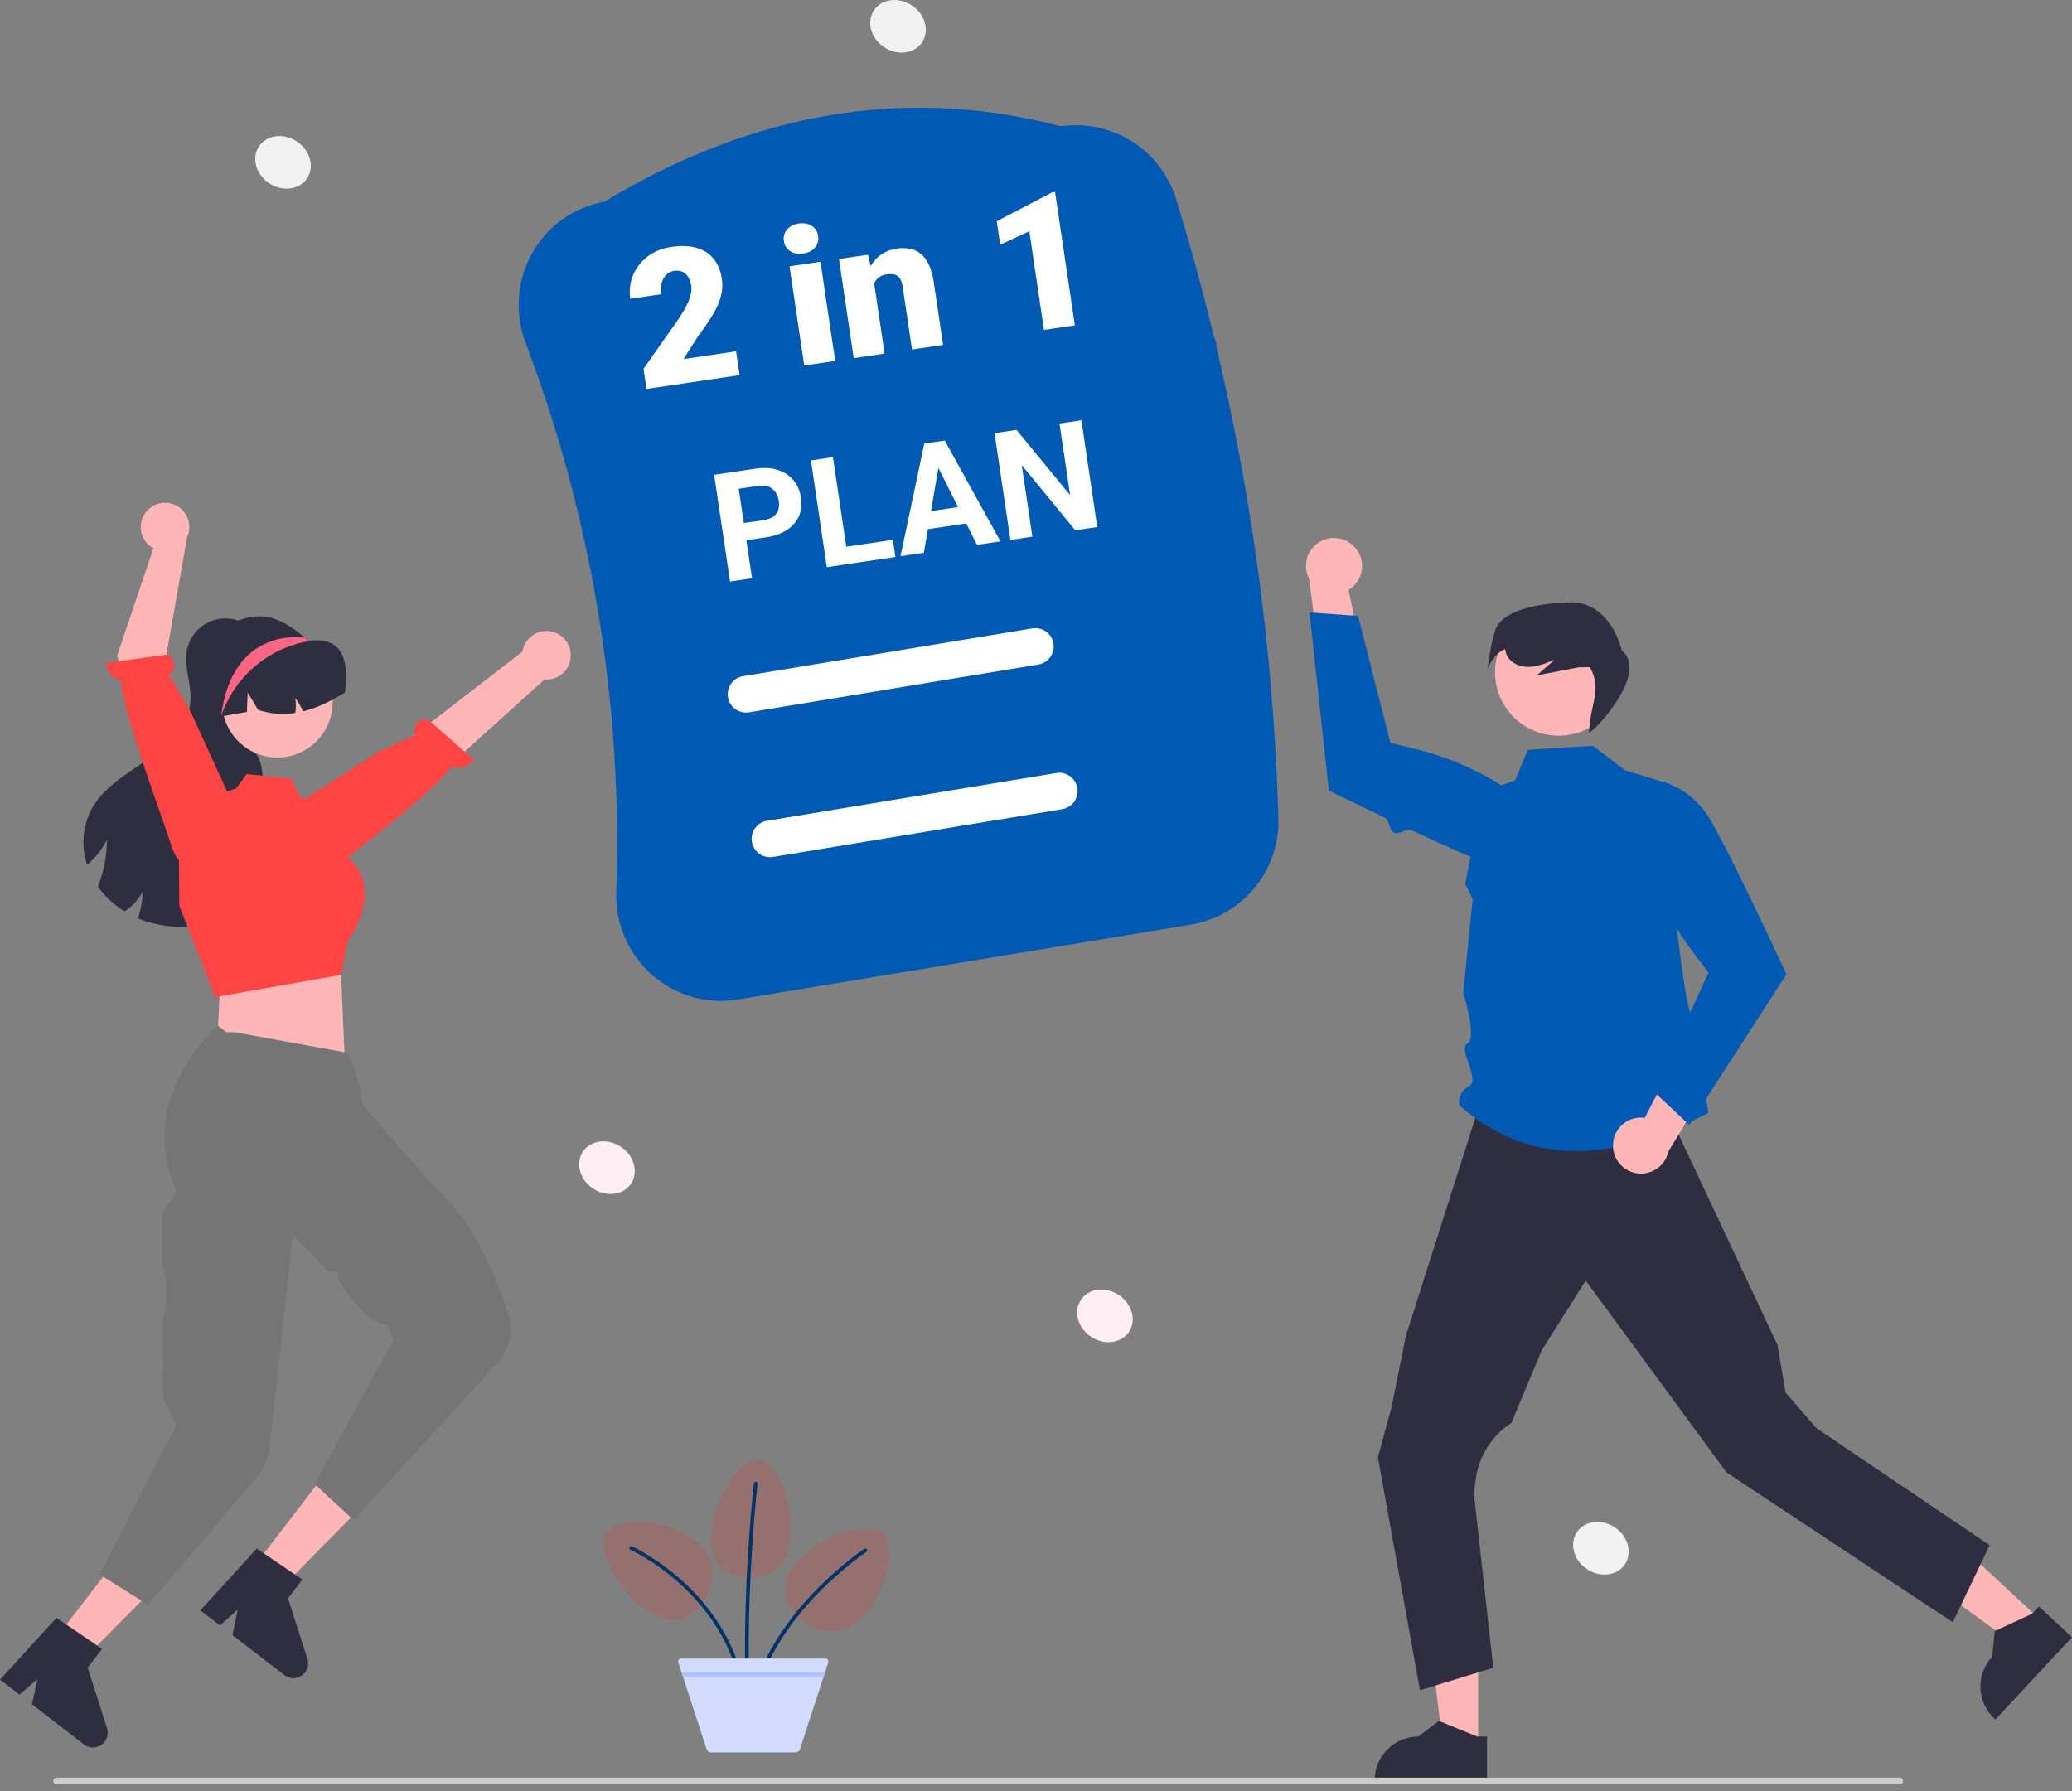<svg width="273" height="236" viewBox="0 0 273 236" fill="none" xmlns="http://www.w3.org/2000/svg">
<rect x="0" y="0" width="273" height="236" fill="#808080" stroke="none"/>
<g clip-path="url(#clip0_34_144)">
<path d="M194.753 230.302L190.16 230.301L187.975 212.586L194.754 212.587L194.753 230.302Z" fill="#FFB6B6"/>
<path d="M195.924 234.754L181.115 234.753V234.566C181.115 233.037 181.723 231.571 182.804 230.49C183.885 229.409 185.351 228.802 186.879 228.802H186.88L189.585 226.75L194.632 228.802L195.925 228.802L195.924 234.754Z" fill="#2F2E41"/>
<path d="M268.945 213.549L265.813 216.909L251.364 206.429L255.986 201.471L268.945 213.549Z" fill="#FFB6B6"/>
<path d="M273 215.728L262.903 226.561L262.766 226.433C261.647 225.391 260.989 223.947 260.935 222.419C260.882 220.892 261.437 219.405 262.479 218.287L262.479 218.287L262.822 214.908L267.765 212.616L268.646 211.67L273 215.728Z" fill="#2F2E41"/>
<path d="M262.149 203.593L257.294 213.746L227.484 194.009L223.148 188.1L208.928 168.726L203.148 177.898L199.126 187.486C197.815 188.341 196.711 189.476 195.892 190.81C195.074 192.144 194.562 193.642 194.393 195.198L194.209 196.896L196.751 219.743L187.091 222.709L181.543 192.017L183.357 185.366L185.224 176.031L194.624 146.531H219.78L234.208 177.242L235.262 183.499L239.353 188.194L262.149 203.593Z" fill="#2F2E41"/>
<path d="M209.871 98.265L214.106 101.49L219.213 103.059C219.213 103.059 221.324 132.757 223.226 134.659C225.129 136.561 223.413 136.612 223.795 139.084C224.177 141.555 225.106 146.621 225.106 146.621C212.266 153.418 201.195 153.6 192.303 145.646C192.19 145.154 192.247 144.638 192.467 144.184C192.687 143.729 193.055 143.363 193.512 143.146C195.167 142.268 191.986 138.17 193.339 137.484C194.691 136.799 192.789 130.854 192.789 130.854L194.037 118.451L193.051 116.468L195.457 104.336L199.632 102.811L201.299 98.793L209.871 98.265Z" fill="#0059B3"/>
<path d="M212.524 151.048C212.505 150.511 212.604 149.977 212.813 149.483C213.023 148.989 213.339 148.547 213.738 148.189C214.137 147.83 214.609 147.563 215.123 147.406C215.636 147.25 216.178 147.208 216.709 147.284L222.677 135.684L226.002 141.591L219.825 151.701C219.639 152.585 219.135 153.37 218.409 153.908C217.682 154.445 216.784 154.698 215.884 154.617C214.984 154.537 214.145 154.129 213.526 153.471C212.906 152.813 212.55 151.951 212.524 151.048H212.524Z" fill="#FFB6B6"/>
<path d="M222.574 148.21L235.375 128.371L235.332 128.28C235.284 128.175 232.385 121.915 229.577 116.181C229.144 115.298 228.714 114.428 228.296 113.594C228.116 113.234 227.939 112.882 227.764 112.537C226.584 110.212 225.554 108.289 224.938 107.376C223.578 105.312 221.552 103.775 219.197 103.021L219.138 103.006L219.081 103.029C217.929 103.515 216.978 104.379 216.383 105.479C215.788 106.578 215.586 107.848 215.809 109.078C216.919 115.011 219.393 120.604 223.036 125.417L225.111 128.152L217.899 143.83L222.574 148.21Z" fill="#0059B3"/>
<path d="M178.558 72.165C178.91 72.569 179.17 73.046 179.318 73.562C179.466 74.078 179.499 74.62 179.415 75.15C179.331 75.68 179.132 76.185 178.832 76.63C178.532 77.075 178.137 77.448 177.677 77.724L180.345 90.493L174.043 87.998L172.475 76.254C172.063 75.451 171.96 74.523 172.185 73.648C172.411 72.773 172.95 72.012 173.7 71.508C174.45 71.004 175.358 70.792 176.254 70.913C177.149 71.034 177.969 71.479 178.558 72.165H178.558Z" fill="#FFB6B6"/>
<path d="M172.537 80.698L175.086 104.17L175.176 104.214C175.251 104.25 178.48 105.834 182.443 107.721C183.112 108.039 183.016 109.417 183.715 109.747C184.197 109.973 185.468 109.15 185.954 109.378C190.287 111.404 194.668 113.374 196.414 113.908C198.771 114.654 201.312 114.573 203.616 113.676L203.672 113.65L203.701 113.596C204.29 112.493 204.485 111.223 204.255 109.994C204.025 108.765 203.383 107.652 202.434 106.837C197.836 102.927 192.392 100.14 186.532 98.695L183.197 97.877L178.927 81.156L172.537 80.698Z" fill="#0059B3"/>
<path d="M205.356 96.935C209.982 96.935 213.732 93.185 213.732 88.559C213.732 83.933 209.982 80.183 205.356 80.183C200.73 80.183 196.98 83.933 196.98 88.559C196.98 93.185 200.73 96.935 205.356 96.935Z" fill="#FFB6B6"/>
<path d="M197.04 82.946C197.729 80.942 201.158 79.552 206.717 79.359C212.276 79.166 213.686 85.717 213.686 85.717C217.397 88.727 209.723 96.787 209.352 96.497L209.519 94.983C209.795 92.474 210.97 90.517 209.476 87.903L208.042 87.92C206.189 88.276 204.337 88.632 202.485 88.989L204.678 87.058L204.616 86.962C203.683 87.448 202.668 87.756 201.622 87.871C200.443 87.94 199.155 87.471 198.59 86.434C198.439 86.149 198.347 85.837 198.319 85.515C196.73 86.15 196.003 88.11 196.003 88.11C196.003 88.11 196.351 84.95 197.04 82.946Z" fill="#2F2E41"/>
<path d="M33.747 83.449C33.634 83.305 33.511 83.168 33.381 83.039C33.413 82.995 33.445 82.947 33.477 82.903L33.747 83.449Z" fill="#2F2E41"/>
<path d="M35.376 117.137C34.006 119.571 31.27 120.929 28.557 121.594C25.511 122.392 22.302 122.33 19.289 121.415C18.907 121.292 18.524 121.148 18.154 120.989C18.332 120.516 18.473 120.03 18.576 119.535C18.715 118.866 18.784 118.183 18.783 117.5C18.481 118.089 18.09 118.627 17.624 119.097C17.264 119.475 16.856 119.803 16.409 120.073C15.024 119.232 13.825 118.118 12.884 116.799C12.944 116.651 13.004 116.504 13.059 116.357C13.349 115.587 13.578 114.796 13.745 113.991C13.971 112.902 14.084 111.793 14.083 110.681C13.592 111.639 12.955 112.515 12.195 113.278C11.967 113.521 11.725 113.752 11.47 113.967C11.075 112.767 10.923 111.502 11.021 110.243C11.12 108.984 11.467 107.757 12.044 106.634C13.621 103.718 16.68 101.986 19.404 100.102C22.133 98.218 24.861 95.669 25.092 92.359C25.248 90.124 24.212 87.886 24.626 85.687C24.8 84.76 25.226 83.898 25.856 83.196C26.486 82.494 27.297 81.978 28.2 81.705C29.102 81.432 30.063 81.412 30.977 81.647C31.89 81.882 32.722 82.363 33.381 83.038C31.835 85.229 30.298 87.496 29.673 90.1C29.035 92.753 29.557 95.864 31.648 97.62C32.365 98.226 33.245 98.656 33.799 99.413C34.536 100.416 34.54 101.755 34.66 102.99C34.898 105.391 35.683 107.701 36.105 110.079C36.532 112.453 36.555 115.03 35.376 117.137Z" fill="#2F2E41"/>
<path d="M7.289 215.911L10.924 218.719L23.488 206.034L18.122 201.889L7.289 215.911Z" fill="#FFB6B6"/>
<path d="M7.443 213.166L13.455 217.263L11.552 219.725L14.1 227.72C14.226 228.115 14.223 228.539 14.09 228.932C13.957 229.325 13.703 229.665 13.363 229.902C13.024 230.14 12.617 230.263 12.203 230.253C11.789 230.243 11.388 230.101 11.06 229.848L4.219 224.562L4.922 221.215L2.579 223.295L0 221.302L7.443 213.166Z" fill="#2F2E41"/>
<path d="M25.732 90.525C25.731 91.946 26.079 93.344 26.745 94.599C27.412 95.853 28.376 96.925 29.553 97.719C30.73 98.514 32.084 99.008 33.496 99.157C34.909 99.307 36.336 99.107 37.654 98.576C38.971 98.044 40.137 97.198 41.051 96.111C41.965 95.023 42.598 93.728 42.894 92.339C43.191 90.95 43.142 89.51 42.751 88.144C42.361 86.778 41.641 85.53 40.656 84.507L40.614 84.465C40.545 84.392 40.475 84.32 40.402 84.25C40.402 84.25 40.401 84.25 40.401 84.25C40.401 84.25 40.4 84.249 40.4 84.249C40.4 84.249 40.399 84.248 40.399 84.248C40.399 84.248 40.399 84.247 40.399 84.247C40.309 84.163 40.218 84.08 40.125 84C38.598 82.66 36.451 81.206 34.261 81.206C29.468 81.206 25.732 85.732 25.732 90.525Z" fill="#2F2E41"/>
<path d="M75.188 86.069C75.23 86.532 75.169 86.998 75.011 87.435C74.853 87.872 74.601 88.269 74.273 88.598C73.945 88.927 73.549 89.18 73.112 89.339C72.675 89.499 72.209 89.56 71.746 89.52L50.26 108.919L46.563 103.08L68.846 85.847C68.965 85.073 69.364 84.371 69.967 83.872C70.569 83.374 71.334 83.113 72.116 83.141C72.898 83.168 73.642 83.481 74.209 84.021C74.775 84.561 75.124 85.29 75.188 86.069V86.069Z" fill="#FFB6B6"/>
<path d="M41.078 114.775C41.078 114.775 41.877 116.252 44.608 113.972C46.794 112.147 57.268 104.223 59.524 100.976C60.039 101.18 60.608 101.207 61.14 101.052C61.672 100.898 62.138 100.57 62.464 100.122L56.282 94.708C54.432 94.921 54.471 96.163 54.664 96.869L50.001 98.982L37.958 106.678L40.481 113.718L41.078 114.775Z" fill="#FF4444"/>
<path d="M29.411 128.378L28.961 130.523L28.578 138.434L45.414 139.359L44.891 127.192L43.259 124.511L29.411 128.378Z" fill="#FFB6B6"/>
<path d="M36.546 99.809C40.565 99.809 43.822 96.551 43.822 92.533C43.822 88.514 40.565 85.257 36.546 85.257C32.528 85.257 29.27 88.514 29.27 92.533C29.27 96.551 32.528 99.809 36.546 99.809Z" fill="#FFB6B6"/>
<path d="M23.629 119.37L23.584 113.322C23.583 111.145 24.319 109.033 25.673 107.329C27.027 105.625 28.918 104.431 31.038 103.94L31.066 103.933L32.504 101.995L38.349 102.579L39.421 104.769L43.656 107.291L45.287 112.534C45.995 113.005 46.597 113.617 47.058 114.331C47.519 115.045 47.828 115.847 47.966 116.686C48.52 120.222 46.044 123.761 45.749 124.166L44.99 128.44L28.481 131.353L28.347 131.37L23.629 119.37Z" fill="#FF4444"/>
<path d="M45.45 91.236C44.601 91.773 43.72 92.259 42.813 92.69C41.892 93.132 40.928 93.48 39.937 93.729C39.654 93.107 39.306 92.516 38.901 91.965C39.006 92.618 39.008 93.283 38.909 93.936C37.267 94.201 35.584 94.063 34.006 93.534L32.636 91.236L32.533 93.801C31.397 94.008 30.266 94.203 29.131 94.406C29.063 94.414 28.996 94.43 28.932 94.442C28.227 91.264 29.227 87.763 31.449 85.644C32.553 84.603 33.929 83.896 35.419 83.607C36.908 83.318 38.449 83.458 39.861 84.011C40.041 84.082 40.224 84.162 40.399 84.246C40.399 84.246 40.399 84.247 40.399 84.247C40.4 84.248 40.4 84.248 40.4 84.248C40.401 84.249 40.401 84.249 40.401 84.249C40.402 84.249 40.403 84.25 40.403 84.25C40.507 84.301 40.594 84.425 40.71 84.413C45.681 83.859 45.84 87.715 45.45 91.236Z" fill="#2F2E41"/>
<path d="M33.345 206.529L36.986 209.33L49.524 196.62L44.151 192.485L33.345 206.529Z" fill="#FFB6B6"/>
<path d="M33.825 204.038L39.844 208.123L37.947 210.589L40.511 218.578C40.638 218.972 40.635 219.397 40.503 219.79C40.371 220.183 40.117 220.523 39.778 220.762C39.439 221 39.033 221.124 38.618 221.115C38.204 221.106 37.803 220.965 37.475 220.712L30.623 215.44L31.319 212.092L28.981 214.176L26.398 212.188L33.825 204.038Z" fill="#2F2E41"/>
<path d="M21.531 191.016L21.531 190.969L23.256 187.995L21.494 184.124L21.442 174.18L21.727 172.687C22.111 170.679 22 168.608 21.402 166.653L21.369 160.6C21.308 159.084 23.657 157.75 23.109 156.486C17.931 144.537 28.396 135.421 28.467 135.348L28.681 135.126L29.841 136.005L30.946 136.006L45.85 138.722L45.957 138.922C46.543 140.022 47.675 143.812 47.742 145.527C48.485 146.387 56.946 156.177 57.698 156.857C62.78 161.456 65.69 169.068 66.972 173.196C67.291 174.216 67.355 175.298 67.159 176.349C66.964 177.4 66.514 178.387 65.85 179.224L46.609 200.299L41.431 195.52L51.842 176.548L51.091 174.623C49.744 174.374 48.525 173.666 47.642 172.619L45.534 170.117C44.95 169.426 44.579 168.581 44.466 167.683L43.187 167.529L38.608 162.721L35.431 191.494L34.567 193.767L19.524 211.452L13.151 207.469L21.531 191.016Z" fill="#757575"/>
<path d="M19.234 67.469C18.945 67.832 18.739 68.255 18.631 68.707C18.523 69.159 18.516 69.629 18.609 70.084C18.702 70.54 18.895 70.969 19.172 71.342C19.449 71.715 19.805 72.022 20.213 72.243L15.43 86.404L19.336 101.41L25.634 98.563L21.748 87.244L24.655 70.768C24.98 70.056 25.033 69.25 24.804 68.502C24.574 67.754 24.078 67.117 23.41 66.71C22.742 66.303 21.948 66.156 21.178 66.296C20.408 66.436 19.716 66.853 19.234 67.469Z" fill="#FFB6B6"/>
<path d="M24.999 113.775C24.999 113.775 23.52 114.569 22.491 111.164C21.667 108.438 16.062 93.636 15.961 89.683C15.418 89.57 14.929 89.28 14.569 88.859C14.209 88.437 14 87.908 13.974 87.354L22.115 86.228C23.543 87.422 22.827 88.439 22.279 88.922L25.051 93.619L30.846 106.298L26.078 113.22L24.999 113.775Z" fill="#FF4444"/>
<path d="M29.129 94.406C29.965 91.885 31.464 89.635 33.469 87.893C35.474 86.15 37.911 84.98 40.524 84.504C40.534 84.5 40.569 84.486 40.614 84.465C40.642 84.448 40.677 84.431 40.711 84.413C40.607 84.354 40.507 84.302 40.402 84.25C40.402 84.25 40.401 84.25 40.401 84.25C40.401 84.25 40.4 84.249 40.4 84.249C40.4 84.249 40.399 84.249 40.399 84.248C40.399 84.248 40.399 84.247 40.399 84.247C40.309 84.163 40.218 84.08 40.125 84L39.861 84.011C39.861 84.011 30.591 82.543 29.129 94.406Z" fill="#FD6584"/>
<path d="M148.751 175.485C149.762 173.964 149.163 171.787 147.413 170.622C145.663 169.458 143.423 169.746 142.412 171.267C141.4 172.788 141.999 174.965 143.749 176.129C145.5 177.294 147.739 177.005 148.751 175.485Z" fill="#FFEEF4"/>
<path d="M128.212 118.724C129.224 117.204 128.625 115.027 126.875 113.862C125.124 112.698 122.885 112.986 121.873 114.507C120.862 116.028 121.46 118.205 123.211 119.369C124.961 120.534 127.201 120.245 128.212 118.724Z" fill="#FFEEF4"/>
<path d="M214.099 206.105C215.111 204.584 214.512 202.408 212.762 201.243C211.011 200.078 208.772 200.367 207.76 201.888C206.749 203.409 207.347 205.585 209.098 206.75C210.848 207.915 213.088 207.626 214.099 206.105Z" fill="#F2F2F2"/>
<path d="M40.458 23.502C41.47 21.981 40.871 19.804 39.121 18.64C37.37 17.475 35.131 17.764 34.119 19.285C33.107 20.805 33.706 22.982 35.457 24.147C37.207 25.311 39.447 25.023 40.458 23.502Z" fill="#F2F2F2"/>
<path d="M121.491 5.578C122.503 4.057 121.904 1.88 120.153 0.715C118.403 -0.449 116.163 -0.16 115.152 1.36C114.14 2.881 114.739 5.058 116.489 6.223C118.24 7.387 120.479 7.098 121.491 5.578Z" fill="#F2F2F2"/>
<path d="M83.14 155.96C84.152 154.439 83.553 152.262 81.803 151.098C80.052 149.933 77.813 150.222 76.801 151.743C75.79 153.263 76.388 155.44 78.139 156.605C79.889 157.769 82.129 157.481 83.14 155.96Z" fill="#FFEEF4"/>
<path d="M250.292 235.112H7.458C7.341 235.111 7.228 235.064 7.145 234.981C7.062 234.898 7.015 234.785 7.015 234.667C7.015 234.549 7.062 234.436 7.145 234.353C7.228 234.27 7.341 234.223 7.458 234.222H250.292C250.41 234.222 250.523 234.269 250.607 234.352C250.69 234.436 250.737 234.549 250.737 234.667C250.737 234.785 250.69 234.898 250.607 234.981C250.523 235.065 250.41 235.112 250.292 235.112Z" fill="#CCCCCC"/>
<path d="M158.769 47.059L82.931 55.224C82.493 55.271 82.055 55.143 81.712 54.867C81.37 54.59 81.15 54.19 81.103 53.752C81.056 53.314 81.185 52.876 81.461 52.533C81.737 52.19 82.138 51.971 82.576 51.924L158.413 43.758C158.851 43.711 159.289 43.84 159.632 44.116C159.975 44.392 160.194 44.793 160.241 45.231C160.288 45.668 160.16 46.107 159.883 46.45C159.607 46.792 159.206 47.011 158.769 47.059Z" fill="#0059B2"/>
<path d="M92.859 64.401L84.022 65.352C83.584 65.4 83.146 65.271 82.803 64.995C82.46 64.719 82.241 64.318 82.194 63.88C82.147 63.442 82.275 63.004 82.552 62.661C82.828 62.319 83.229 62.099 83.666 62.052L92.504 61.101C92.721 61.077 92.94 61.096 93.15 61.158C93.359 61.219 93.554 61.321 93.724 61.458C93.894 61.594 94.035 61.763 94.14 61.955C94.245 62.146 94.311 62.356 94.334 62.573C94.357 62.79 94.338 63.009 94.276 63.218C94.215 63.428 94.113 63.623 93.976 63.793C93.839 63.962 93.67 64.103 93.478 64.208C93.287 64.312 93.076 64.378 92.859 64.401Z" fill="#0059B2"/>
<path d="M85.941 128.471C84.381 127.101 83.146 125.402 82.326 123.495C81.505 121.589 81.12 119.524 81.197 117.45C82.05 92.803 77.99 68.232 69.256 45.169C68.515 43.23 68.216 41.151 68.38 39.082C68.543 37.013 69.166 35.006 70.202 33.208C71.195 31.48 72.555 29.99 74.185 28.843C75.815 27.696 77.677 26.92 79.639 26.569C99.362 14.667 119.582 11.326 139.748 16.64C142.999 16.161 146.315 16.857 149.1 18.603C151.885 20.349 153.956 23.03 154.942 26.166C163.106 52.672 167.648 80.16 168.442 107.883C168.518 111.209 167.392 114.451 165.27 117.013C163.148 119.575 160.173 121.285 156.891 121.83L97.216 131.689C95.216 132.024 93.166 131.908 91.216 131.352C89.265 130.795 87.463 129.811 85.941 128.471Z" fill="#0059B2"/>
<path d="M98.696 93.855L136.81 87.558C137.442 87.453 138.006 87.102 138.379 86.582C138.752 86.061 138.903 85.414 138.799 84.782C138.694 84.15 138.343 83.586 137.823 83.213C137.302 82.84 136.655 82.689 136.023 82.793L97.909 89.09C97.595 89.141 97.295 89.254 97.025 89.421C96.755 89.588 96.521 89.807 96.336 90.065C96.15 90.323 96.018 90.615 95.946 90.924C95.874 91.233 95.863 91.554 95.915 91.867C95.966 92.18 96.079 92.48 96.247 92.75C96.415 93.019 96.635 93.253 96.893 93.438C97.151 93.622 97.444 93.754 97.753 93.826C98.062 93.897 98.383 93.907 98.696 93.855Z" fill="white"/>
<path d="M101.844 112.912L139.959 106.615C140.59 106.51 141.155 106.159 141.528 105.639C141.901 105.118 142.052 104.471 141.947 103.839C141.843 103.207 141.492 102.643 140.971 102.27C140.451 101.897 139.803 101.746 139.172 101.85L101.057 108.147C100.744 108.199 100.445 108.312 100.176 108.479C99.906 108.647 99.673 108.866 99.488 109.123C99.303 109.381 99.171 109.673 99.099 109.981C99.027 110.29 99.017 110.61 99.069 110.923C99.12 111.236 99.233 111.535 99.401 111.805C99.568 112.074 99.787 112.308 100.045 112.492C100.302 112.677 100.594 112.809 100.903 112.881C101.212 112.953 101.532 112.963 101.844 112.912Z" fill="white"/>
<path d="M96.984 46.287L97.45 49.426L85.182 51.248L84.788 48.592L89.556 41.812C89.971 41.166 90.297 40.595 90.536 40.099C90.774 39.595 90.934 39.148 91.016 38.757C91.105 38.365 91.128 38.02 91.084 37.722C91.009 37.215 90.869 36.804 90.666 36.489C90.47 36.164 90.214 35.935 89.898 35.801C89.59 35.665 89.226 35.629 88.808 35.691C88.389 35.753 88.041 35.928 87.763 36.217C87.485 36.505 87.288 36.871 87.173 37.316C87.066 37.76 87.052 38.243 87.129 38.766L83.048 39.373C82.888 38.294 83.003 37.269 83.394 36.298C83.792 35.325 84.423 34.504 85.286 33.832C86.148 33.153 87.198 32.721 88.438 32.537C89.734 32.345 90.851 32.385 91.788 32.657C92.725 32.929 93.472 33.415 94.028 34.114C94.591 34.803 94.952 35.683 95.111 36.754C95.202 37.366 95.193 37.968 95.083 38.56C94.974 39.152 94.779 39.753 94.5 40.362C94.219 40.963 93.86 41.593 93.422 42.25C92.993 42.906 92.497 43.609 91.934 44.359L90.053 47.316L96.984 46.287ZM108.104 34.491L110.044 47.556L105.963 48.162L104.022 35.097L108.104 34.491ZM103.28 31.764C103.194 31.185 103.333 30.679 103.697 30.246C104.06 29.814 104.576 29.548 105.244 29.449C105.912 29.35 106.483 29.454 106.957 29.762C107.43 30.07 107.71 30.514 107.796 31.094C107.882 31.673 107.744 32.179 107.38 32.612C107.017 33.044 106.501 33.31 105.833 33.409C105.164 33.508 104.594 33.404 104.12 33.096C103.646 32.788 103.367 32.344 103.28 31.764ZM115.026 36.314L116.552 46.589L112.483 47.194L110.543 34.129L114.358 33.562L115.026 36.314ZM115.033 39.682L114.082 39.848C113.934 38.85 113.923 37.942 114.048 37.126C114.173 36.301 114.415 35.582 114.777 34.969C115.138 34.355 115.604 33.863 116.174 33.49C116.751 33.108 117.417 32.861 118.174 32.749C118.778 32.659 119.342 32.666 119.868 32.769C120.401 32.87 120.878 33.092 121.299 33.432C121.728 33.772 122.087 34.253 122.377 34.876C122.674 35.49 122.893 36.273 123.034 37.222L124.256 45.445L120.162 46.053L118.939 37.818C118.862 37.295 118.73 36.907 118.544 36.655C118.358 36.395 118.12 36.233 117.831 36.169C117.541 36.105 117.199 36.102 116.805 36.161C116.386 36.223 116.044 36.356 115.778 36.56C115.512 36.764 115.312 37.024 115.178 37.34C115.051 37.647 114.976 38 114.953 38.398C114.938 38.795 114.964 39.223 115.033 39.682ZM139.008 25.286L141.619 42.866L137.55 43.471L135.62 30.478L131.785 32.245L131.326 29.154L138.634 25.341L139.008 25.286Z" fill="white"/>
<path d="M100.918 70.797L97.335 71.329L96.999 69.069L100.583 68.537C101.137 68.454 101.574 68.297 101.895 68.065C102.215 67.827 102.431 67.531 102.543 67.179C102.655 66.827 102.681 66.445 102.62 66.032C102.558 65.614 102.419 65.236 102.205 64.9C101.99 64.563 101.693 64.311 101.312 64.144C100.932 63.976 100.465 63.934 99.911 64.016L97.332 64.399L99.084 76.193L96.186 76.624L94.097 62.559L99.574 61.746C100.675 61.582 101.648 61.642 102.493 61.924C103.344 62.2 104.03 62.654 104.552 63.287C105.074 63.92 105.401 64.685 105.534 65.58C105.669 66.488 105.576 67.305 105.256 68.03C104.936 68.755 104.407 69.357 103.668 69.836C102.936 70.313 102.02 70.633 100.918 70.797ZM117.643 71.127L117.978 73.387L110.898 74.439L110.562 72.178L117.643 71.127ZM109.746 60.235L111.835 74.3L108.937 74.73L106.848 60.666L109.746 60.235ZM123.82 60.603L121.726 72.831L118.645 73.288L121.782 58.447L123.743 58.156L123.82 60.603ZM128.729 71.79L123.163 60.701L122.497 58.341L124.477 58.047L131.821 71.331L128.729 71.79ZM127.778 66.581L128.115 68.851L120.687 69.954L120.35 67.684L127.778 66.581ZM142.482 55.373L144.571 69.438L141.673 69.868L134.622 61.279L136.022 70.707L133.125 71.138L131.036 57.073L133.934 56.643L140.996 65.24L139.594 55.802L142.482 55.373Z" fill="white"/>
</g>
<path d="M93.102 210.356C97.537 202.237 83.537 198.419 80.162 201.64C76.787 204.86 87.976 219.741 93.102 210.356Z" fill="#EA3223" fill-opacity="0.19"/>
<path d="M98.987 207.878C107.69 207.878 103.751 192.312 100.031 192.312C95.366 192.312 88.933 207.878 98.987 207.878Z" fill="#EA3223" fill-opacity="0.19"/>
<path d="M105.695 213.524C112.87 219.365 119.176 206.296 116.625 202.391C114.073 198.485 97.402 206.773 105.695 213.524Z" fill="#EA3223" fill-opacity="0.19"/>
<path d="M96.546 217.389C95.335 214.587 93.562 211.976 91.277 209.629C87.39 205.637 83.302 203.765 83.261 203.747C83.139 203.692 82.996 203.746 82.941 203.867C82.886 203.989 82.94 204.132 83.062 204.187C83.102 204.206 87.12 206.048 90.943 209.979C93.183 212.283 94.92 214.844 96.106 217.591C96.24 217.902 96.365 218.217 96.485 218.534H97.002C96.86 218.149 96.709 217.767 96.546 217.389Z" fill="#003366"/>
<path d="M99.814 195.504C99.83 195.371 99.735 195.251 99.603 195.235C99.47 195.219 99.35 195.314 99.334 195.447C99.318 195.579 98.098 206.01 98.16 218.533H98.644C98.582 206.043 99.799 195.636 99.814 195.504Z" fill="#003366"/>
<path d="M114.208 204.14C114.133 204.028 113.983 203.998 113.872 204.073C113.838 204.096 110.347 206.444 106.756 210.306C104.8 212.409 102.576 215.229 100.947 218.533H101.488C103.08 215.374 105.217 212.671 107.102 210.643C110.656 206.82 114.106 204.498 114.141 204.475C114.252 204.401 114.282 204.25 114.208 204.14Z" fill="#003366"/>
<path d="M98.644 218.534H98.16H97.002H96.485H89.735C89.475 218.534 89.291 218.787 89.372 219.034L89.798 220.341L90.013 221.003L93.098 230.468C93.182 230.725 93.421 230.899 93.691 230.899H104.811C105.081 230.899 105.321 230.725 105.404 230.468L108.489 221.003L108.705 220.341L109.131 219.034C109.212 218.787 109.027 218.534 108.768 218.534H101.487H100.946H98.644Z" fill="#D2DCFF"/>
<path d="M108.706 220.341L108.49 221.003H90.014L89.798 220.341H108.706Z" fill="#AEC3FF"/>
<defs>
<clipPath id="clip0_34_144">
<rect width="273" height="235.111" fill="white"/>
</clipPath>
</defs>
</svg>
